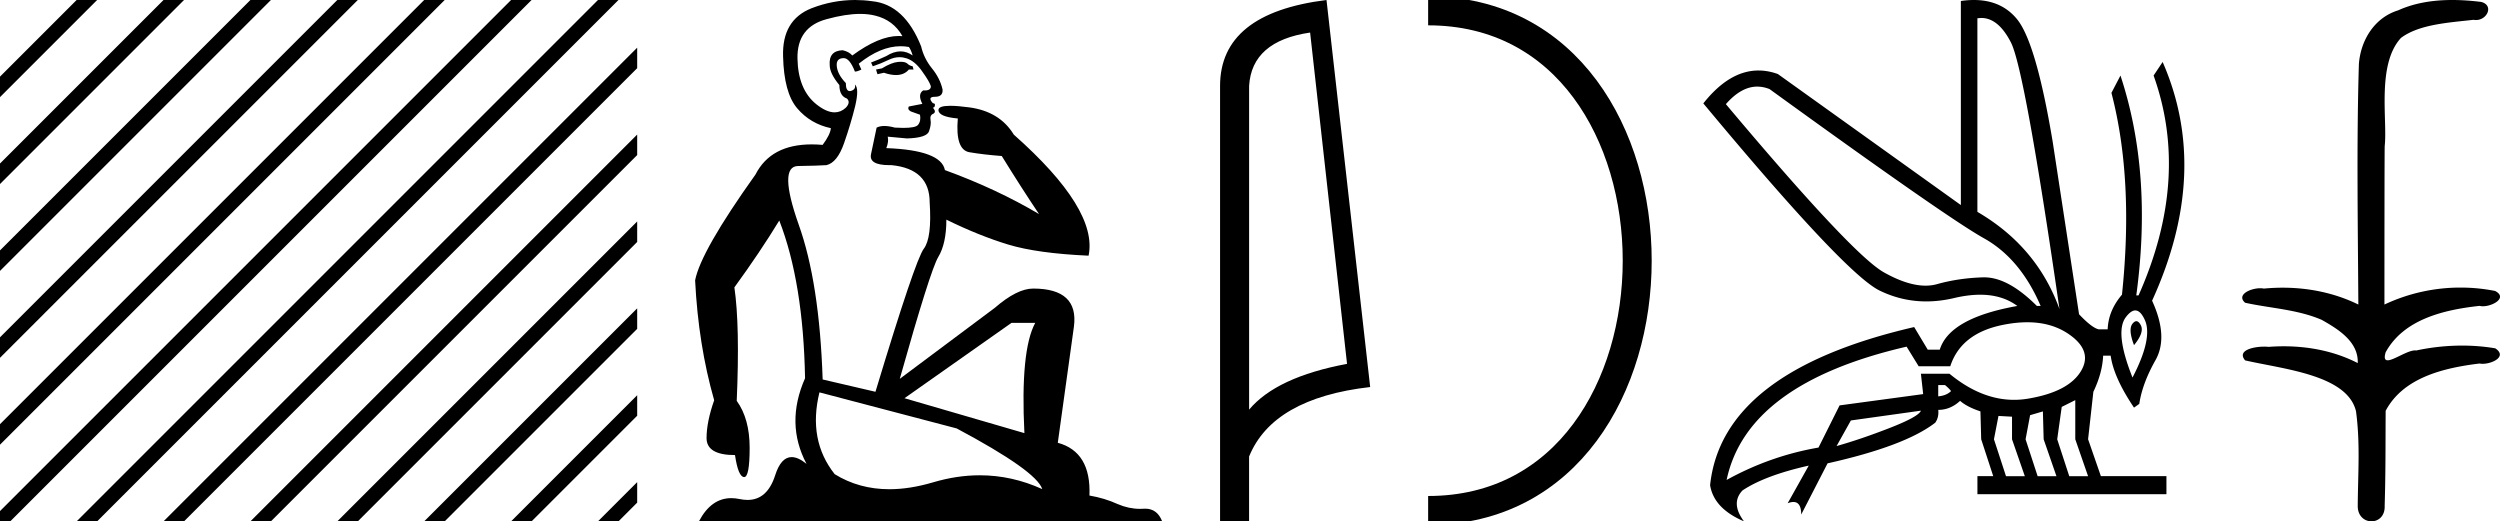 <svg xmlns="http://www.w3.org/2000/svg" width="86.317" height="18"><path d="M84.67 0c.336 0 .67.026.995.066.447.113.217.626-.18.626a.476.476 0 0 1-.082-.008c-.839.097-1.872.15-2.506.626-.84.916-.463 2.821-.56 3.725-.008.05-.01 3.653-.01 5.48a6.145 6.145 0 0 1 2.634-.586c.402 0 .801.04 1.188.117.44.231-.077.528-.423.528a.454.454 0 0 1-.114-.013c-1.227.133-2.62.461-3.243 1.602-.062.206-.023.277.07.277.207 0 .68-.342.947-.342.014 0 .027 0 .04.003a7.535 7.535 0 0 1 1.58-.169c.39 0 .776.031 1.148.095.421.278-.095.534-.437.534a.532.532 0 0 1-.105-.01c-1.252.151-2.637.49-3.243 1.633-.007 1.27 0 2.11-.034 3.278.015.36-.22.538-.456.538-.235 0-.473-.176-.474-.526.008-1.15.09-2.161-.06-3.277-.305-1.253-2.478-1.445-3.828-1.754-.294-.347.285-.475.659-.475.056 0 .107.003.15.008.173-.013.347-.02.521-.02.883 0 1.772.175 2.558.58.032-.755-.712-1.19-1.244-1.493-.84-.361-1.766-.397-2.644-.59-.313-.273.18-.501.522-.501a.58.58 0 0 1 .125.012c.215-.02.431-.031.648-.031.902 0 1.804.183 2.614.582-.017-2.851-.063-5.61.019-8.308.065-.834.546-1.6 1.354-1.849C83.38.094 84.026 0 84.67 0zM60.675 2.99q-.557 0-1.086.606 4.368 5.2 5.46 5.81.815.457 1.434.457.211 0 .4-.053.74-.208 1.585-.234h.043q.828 0 1.816.988h.13q-.702-1.638-1.963-2.34-1.26-.702-7.397-5.148-.213-.085-.422-.085zM68.406.622q-.065 0-.133.01v6.683q2.054 1.196 2.834 3.354Q69.911 2.4 69.43 1.464 68.997.62 68.406.62zm5.356 10.468q.08 0 .153.138.13.247-.234.689-.208-.546-.052-.741.07-.086.133-.086zm-.036-.372q-.153 0-.33.237-.39.52.233 2.08.702-1.352.43-1.976-.15-.34-.333-.34zm-6.805 2.577v.39q.286-.026.442-.182-.052-.078-.208-.208zm-.598.884l-2.418.338-.494.884q.832-.234 1.833-.624t1.08-.598zm5.33-.364l-.468.234-.156 1.118.416 1.274h.65l-.442-1.274v-1.352zm-1.118.39l-.442.13-.156.832.416 1.274h.65l-.442-1.274-.026-.962zm-1.534.156l-.156.806.416 1.274h.65l-.442-1.274v-.78l-.468-.026zm.995-3.234q-.416 0-.89.1-1.405.3-1.769 1.418h-1.092l-.416-.676q-5.512 1.274-6.214 4.602 1.508-.832 3.172-1.118l.728-1.456 2.886-.39-.078-.702h.988q1.092.9 2.228.9.244 0 .49-.042 1.39-.234 1.82-.95.428-.714-.456-1.3-.585-.386-1.397-.386zM68.15 0q.947 0 1.488.658.663.806 1.235 4.238l.91 5.954q.442.468.676.52h.312q.026-.65.494-1.196.416-3.978-.364-6.968l.312-.598q1.118 3.38.546 7.592h.078q1.794-4.03.52-7.592l.312-.468q1.664 3.796-.364 8.242.572 1.248.117 2.054-.455.806-.559 1.508l-.182.13q-.702-1.04-.806-1.794h-.26q-.026.598-.338 1.248l-.182 1.638.442 1.274H74.8v.624h-6.526v-.624h.546l-.416-1.274-.026-.962q-.468-.156-.702-.364-.338.312-.754.312.026.26-.104.442-1.04.806-3.718 1.404l-.91 1.768q0-.434-.27-.434-.085 0-.198.044l.728-1.3q-1.508.338-2.288.858-.416.442.052 1.066-1.04-.442-1.17-1.248.416-3.926 7.046-5.46l.468.78h.416q.338-1.092 2.678-1.508-.522-.388-1.284-.388-.415 0-.9.115-.492.116-.96.116-.845 0-1.614-.376-1.196-.585-6.084-6.461.9-1.136 1.905-1.136.329 0 .669.122l6.318 4.524V.034Q67.936 0 68.15 0z"/><path d="M49.309.375c9.625 0 9.625 17.25 0 17.25" fill="none" stroke="#000"/><path d="M45.234 1.124q-2.015.293-2.106 1.842v11.177q.941-1.124 3.381-1.58l-1.275-11.44zM45.8 0l1.508 13.363q-3.361.385-4.181 2.4V18h-1.002V2.966Q42.126.456 45.8 0zM31.097 2.133q.15 0 .222.055.08.081.192.101l.03.112h-.161q-.16.19-.444.19-.183 0-.417-.079l-.223.05-.05-.161.202-.04q.334-.203.557-.223.05-.005.092-.005zM29.7.48q-.497 0-1.154.18-1.032.274-1.012 1.357.02 1.073.648 1.58.352.282.634.282.214 0 .388-.161.172-.182.04-.314-.263-.091-.263-.466-.334-.405-.334-.688-.04-.496.446-.516.222.05.334.182.914-.674 1.601-.674.066 0 .13.006-.314-.557-.942-.709Q29.983.48 29.7.48zm1.395 1.116q-.692 0-1.445.603l.09.203q-.141.07-.222.07-.182-.465-.385-.465-.263 0-.243.263.02.294.314.597 0 .278.135.278.018 0 .037-.004.182-.05.142-.223.152.132.01.739-.152.618-.385 1.286-.232.668-.607.759-.294.02-.982.03-.688.01.02 2.015.72 2.004.83 5.355l1.823.425q1.376-4.556 1.67-4.94.283-.375.202-1.6 0-1.154-1.316-1.285h-.074q-.721 0-.634-.385.08-.395.192-.91.111-.057.268-.057.157 0 .36.056.162.01.292.01.422 0 .507-.101.112-.132.071-.354l-.314-.112q-.131-.07-.07-.172l.465-.09q-.172-.335.03-.466l.056.002q.208 0 .208-.144-.04-.152-.294-.506-.243-.355-.536-.456-.127-.042-.253-.042-.178 0-.355.083-.293.141-.567.232l-.06-.131q.243-.091.526-.223.256-.162.491-.162.22 0 .42.142-.06-.203-.131-.294-.142-.026-.286-.026zm3.828 9.552l-3.694 2.601 4.14 1.205q-.142-2.855.374-3.806zm-6.63 2.399q-.405 1.65.526 2.824.84.52 1.887.52.705 0 1.505-.236.823-.245 1.617-.245 1.108 0 2.158.477-.202-.627-2.955-2.095l-4.738-1.245zM29.522 0q.294 0 .592.042 1.114.112 1.69 1.56.092.404.365.748.284.344.375.74.02.252-.264.252-.273 0-.07.223.08 0 .07.07-.01.082-.07.082.131.152.01.212-.122.05-.091.213.03.152-.051.385-.07.232-.76.253l-.667-.061q.04.172-.05.395 1.892.07 2.024.759 1.781.648 3.249 1.518-.617-.92-1.286-2.004-.647-.05-1.123-.132-.486-.09-.395-1.164-.668-.06-.668-.293 0-.145.41-.145.25 0 .653.054 1.053.141 1.538.941 2.916 2.581 2.582 4.18-1.772-.08-2.774-.384t-2.136-.86q0 .83-.283 1.295-.274.466-1.326 4.201l3.28-2.45q.769-.667 1.326-.667 1.579 0 1.407 1.315l-.557 4.01q1.154.313 1.093 1.821.527.091.972.294.385.166.777.166.062 0 .124-.004l.055-.002q.412 0 .583.437H24.132q.421-.801 1.117-.801.14 0 .29.032.144.03.273.03.68 0 .952-.85.2-.629.57-.629.225 0 .513.234-.74-1.397-.051-2.956-.06-3.31-.89-5.446-.659 1.083-1.55 2.308.193 1.316.081 3.918.446.617.446 1.62 0 1.012-.189 1.012h-.003q-.203-.01-.314-.76-.982 0-.982-.587 0-.557.263-1.306-.547-1.913-.658-4.14.192-1.002 2.085-3.654.53-1.04 1.94-1.04.181 0 .378.017.264-.354.284-.577-.709-.151-1.164-.688-.456-.537-.486-1.792-.04-1.255.982-1.66Q28.757 0 29.522 0zM2.646 0L0 2.646v.708L3.177.177 3.354 0zm3 0L0 5.646v.708L6.177.177 6.354 0zm3 0L0 8.646v.708L9.177.177 9.354 0zm3 0L0 11.646v.708L12.177.177 12.354 0zm3 0L0 14.646v.708L15.177.177 15.354 0zm3 0L0 17.646V18h.354L18.177.177 18.354 0zm3 0L2.823 17.823 2.646 18h.708L21.177.177 21.354 0zM22 1.646L5.823 17.823 5.646 18h.708L22 2.354v-.708zm0 3L8.823 17.823 8.646 18h.708L22 5.354v-.708zm0 3L11.823 17.823l-.177.177h.708L22 8.354v-.708zm0 3l-7.177 7.177-.177.177h.708L22 11.354v-.708zm0 3l-4.177 4.177-.177.177h.708L22 14.354v-.708zm0 3l-1.177 1.177-.177.177h.708l.646-.646v-.708z"/></svg>
